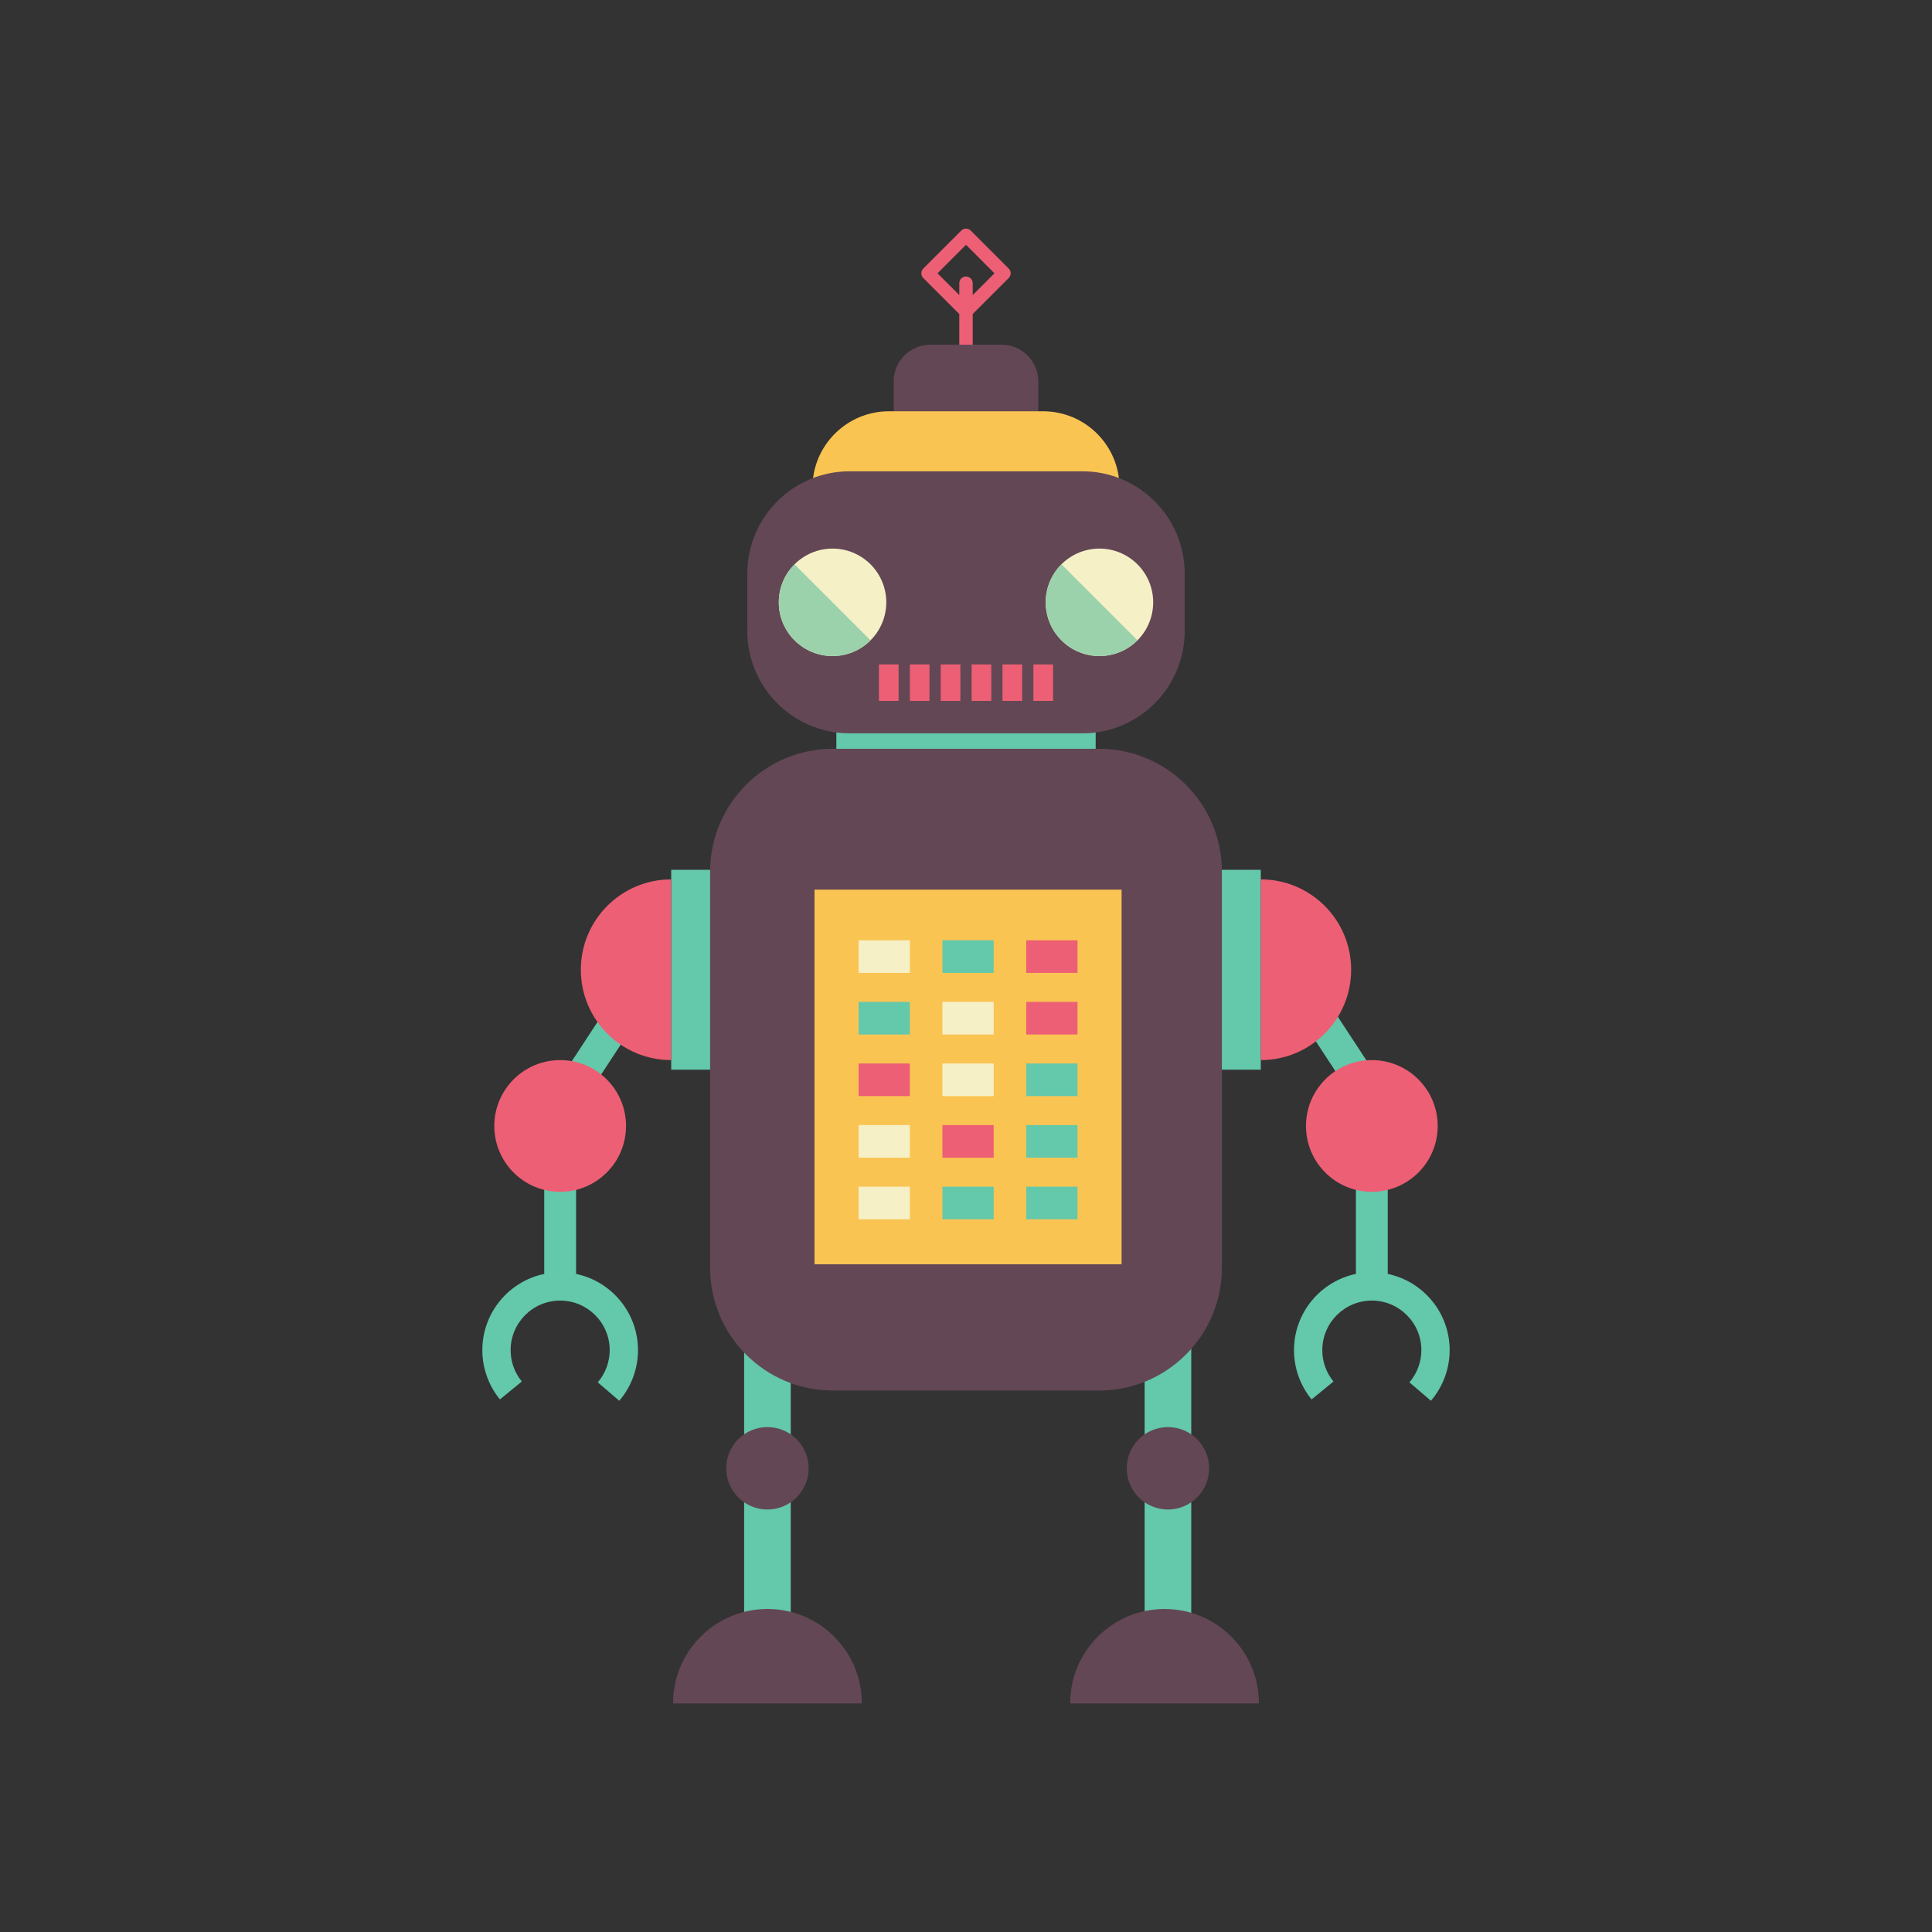 <?xml version="1.0" encoding="utf-8"?>
<!-- Generator: Adobe Illustrator 16.0.0, SVG Export Plug-In . SVG Version: 6.00 Build 0)  -->
<!DOCTYPE svg PUBLIC "-//W3C//DTD SVG 1.1//EN" "http://www.w3.org/Graphics/SVG/1.1/DTD/svg11.dtd">
<svg version="1.1" id="Layer_1" xmlns="http://www.w3.org/2000/svg" xmlns:xlink="http://www.w3.org/1999/xlink" x="0px" y="0px"
	 width="350px" height="350px" viewBox="0 0 350 350" enable-background="new 0 0 350 350" xml:space="preserve">
<rect x="0" y="0" width="350" height="350" fill="#333333" stroke="none"/>
<g>
	<g>
		
			<rect x="238.22" y="175.958" transform="matrix(0.836 -0.548 0.548 0.836 -63.278 162.817)" fill="#64C8AB" width="5.773" height="22.902"/>
		
			<rect x="107.284" y="175.958" transform="matrix(-0.836 -0.548 0.548 -0.836 99.551 404.542)" fill="#64C8AB" width="5.771" height="22.903"/>
		<g>
			<g>
				<rect x="134.808" y="239.413" fill="#64C8AB" width="8.443" height="64.57"/>
				<rect x="207.36" y="239.413" fill="#64C8AB" width="8.445" height="64.57"/>
			</g>
			<path fill="#634755" d="M156.134,308.587c0-9.445-7.661-17.104-17.104-17.104c-9.445,0-17.104,7.658-17.104,17.104H156.134z"/>
			<path fill="#634755" d="M228.071,308.587c0-9.445-7.653-17.104-17.098-17.104c-9.449,0-17.105,7.658-17.105,17.104H228.071z"/>
			<circle fill="#634755" cx="211.583" cy="265.997" r="7.464"/>
			<circle fill="#634755" cx="139.028" cy="265.997" r="7.465"/>
		</g>
		<path fill="#ED5F74" d="M182.736,48.647l-6.876-6.877c-0.475-0.477-1.246-0.477-1.72,0l-6.878,6.877
			c-0.475,0.477-0.475,1.244,0,1.719l6.522,6.523v12.25c0,0.67,0.544,1.215,1.216,1.215c0.67,0,1.215-0.545,1.215-1.215V56.89
			l6.521-6.523C183.214,49.892,183.214,49.124,182.736,48.647z M176.216,53.45V51.31c0-0.674-0.545-1.219-1.215-1.219
			c-0.672,0-1.216,0.545-1.216,1.219v2.141l-3.944-3.941l5.16-5.16l5.156,5.16L176.216,53.45z"/>
		<path fill="#634755" d="M188.103,100.919c0,3.688-2.988,6.676-6.674,6.676h-12.856c-3.688,0-6.675-2.988-6.675-6.676V69.12
			c0-3.688,2.986-6.676,6.675-6.676h12.856c3.686,0,6.674,2.988,6.674,6.676V100.919z"/>
		<path fill="#FAC453" d="M202.813,88.368c0,7.656-6.205,13.865-13.862,13.865h-27.903c-7.656,0-13.864-6.209-13.864-13.865l0,0
			c0-7.658,6.208-13.863,13.864-13.863h27.903C196.608,74.505,202.813,80.71,202.813,88.368L202.813,88.368z"/>
		<rect x="151.512" y="119.995" fill="#64C8AB" width="46.979" height="30.963"/>
		<g>
			<rect x="121.596" y="157.577" fill="#64C8AB" width="106.809" height="36.203"/>
			<path fill="#634755" d="M221.357,229.657c0,12.291-9.963,22.254-22.252,22.254h-48.211c-12.292,0-22.252-9.963-22.252-22.254
				v-71.756c0-12.287,9.96-22.25,22.252-22.25h48.211c12.289,0,22.252,9.963,22.252,22.25V229.657z"/>
			<path fill="#ED5F74" d="M121.596,159.308c-9.042,0-16.371,7.33-16.371,16.373c0,9.039,7.329,16.367,16.371,16.367V159.308z"/>
			<path fill="#ED5F74" d="M228.404,192.048c9.042,0,16.37-7.328,16.37-16.367c0-9.043-7.328-16.373-16.37-16.373V192.048z"/>
			<rect x="147.556" y="161.163" fill="#FAC453" width="55.63" height="67.867"/>
		</g>
		<path fill="#634755" d="M214.619,114.31c0,10.242-8.301,18.543-18.543,18.543h-42.152c-10.24,0-18.544-8.301-18.544-18.543
			v-10.385c0-10.24,8.304-18.545,18.544-18.545h42.152c10.242,0,18.543,8.305,18.543,18.545V114.31z"/>
		<g>
			<g>
				<circle fill="#F6F0C7" cx="150.823" cy="109.117" r="9.735"/>
				<path fill="#9BD2AB" d="M143.939,102.233c-3.801,3.803-3.801,9.965,0,13.768s9.966,3.803,13.767,0L143.939,102.233z"/>
			</g>
			<g>
				<path fill="#F6F0C7" d="M192.29,102.233c-3.801,3.803-3.801,9.965,0,13.768c3.807,3.803,9.964,3.803,13.771,0
					c3.799-3.803,3.799-9.965,0-13.768C202.254,98.431,196.097,98.431,192.29,102.233z"/>
				<path fill="#9BD2AB" d="M192.29,102.233c-3.801,3.803-3.801,9.965,0,13.768c3.807,3.803,9.964,3.803,13.771,0L192.29,102.233z"
					/>
			</g>
		</g>
		<g>
			<rect x="159.229" y="120.366" fill="#ED5F74" width="3.562" height="6.615"/>
			<rect x="164.827" y="120.366" fill="#ED5F74" width="3.56" height="6.615"/>
			<rect x="170.421" y="120.366" fill="#ED5F74" width="3.562" height="6.615"/>
			<rect x="176.018" y="120.366" fill="#ED5F74" width="3.562" height="6.615"/>
			<rect x="181.611" y="120.366" fill="#ED5F74" width="3.563" height="6.615"/>
			<rect x="187.208" y="120.366" fill="#ED5F74" width="3.563" height="6.615"/>
		</g>
		<path fill="#64C8AB" d="M104.363,230.782v-26.803h-5.768v26.803c-6.397,1.336-11.216,7.02-11.216,13.805
			c0,3.25,1.132,6.422,3.191,8.932l3.964-3.248c-1.327-1.623-2.027-3.586-2.027-5.684c0-4.949,4.021-8.973,8.972-8.973
			c4.948,0,8.974,4.023,8.974,8.973c0,2.141-0.769,4.213-2.16,5.838l3.893,3.338c2.189-2.551,3.392-5.813,3.392-9.176
			C115.577,237.802,110.759,232.118,104.363,230.782z"/>
		<path fill="#64C8AB" d="M251.402,230.782v-26.803h-5.766v26.803c-6.397,1.336-11.217,7.02-11.217,13.805
			c0,3.25,1.131,6.422,3.189,8.932l3.967-3.248c-1.329-1.623-2.027-3.586-2.027-5.684c0-4.949,4.023-8.973,8.97-8.973
			c4.947,0,8.975,4.023,8.975,8.973c0,2.141-0.77,4.213-2.16,5.838l3.894,3.338c2.186-2.551,3.394-5.813,3.394-9.176
			C262.62,237.802,257.799,232.118,251.402,230.782z"/>
		<g>
			<circle fill="#ED5F74" cx="248.521" cy="203.979" r="11.931"/>
			<circle fill="#ED5F74" cx="101.479" cy="203.979" r="11.932"/>
		</g>
	</g>
	<rect x="155.54" y="170.343" fill="#F6F0C7" width="9.287" height="5.91"/>
	<g>
		<rect x="170.727" y="170.343" fill="#64C8AB" width="9.288" height="5.91"/>
		<rect x="185.915" y="170.343" fill="#ED5F74" width="9.286" height="5.91"/>
	</g>
	<g>
		<rect x="155.54" y="181.501" fill="#64C8AB" width="9.287" height="5.91"/>
		<rect x="170.727" y="181.501" fill="#F6F0C7" width="9.288" height="5.91"/>
		<rect x="185.915" y="181.501" fill="#ED5F74" width="9.286" height="5.91"/>
	</g>
	<g>
		<rect x="155.54" y="192.661" fill="#ED5F74" width="9.287" height="5.908"/>
		<rect x="170.727" y="192.661" fill="#F6F0C7" width="9.288" height="5.908"/>
		<rect x="185.915" y="192.661" fill="#64C8AB" width="9.286" height="5.908"/>
	</g>
	<g>
		<rect x="155.54" y="203.819" fill="#F6F0C7" width="9.287" height="5.91"/>
		<rect x="170.727" y="203.819" fill="#ED5F74" width="9.288" height="5.91"/>
		<rect x="185.915" y="203.819" fill="#64C8AB" width="9.286" height="5.91"/>
	</g>
	<g>
		<rect x="155.54" y="214.979" fill="#F6F0C7" width="9.287" height="5.908"/>
		<rect x="170.727" y="214.979" fill="#64C8AB" width="9.288" height="5.908"/>
		<rect x="185.915" y="214.979" fill="#64C8AB" width="9.286" height="5.908"/>
	</g>
</g>
</svg>
